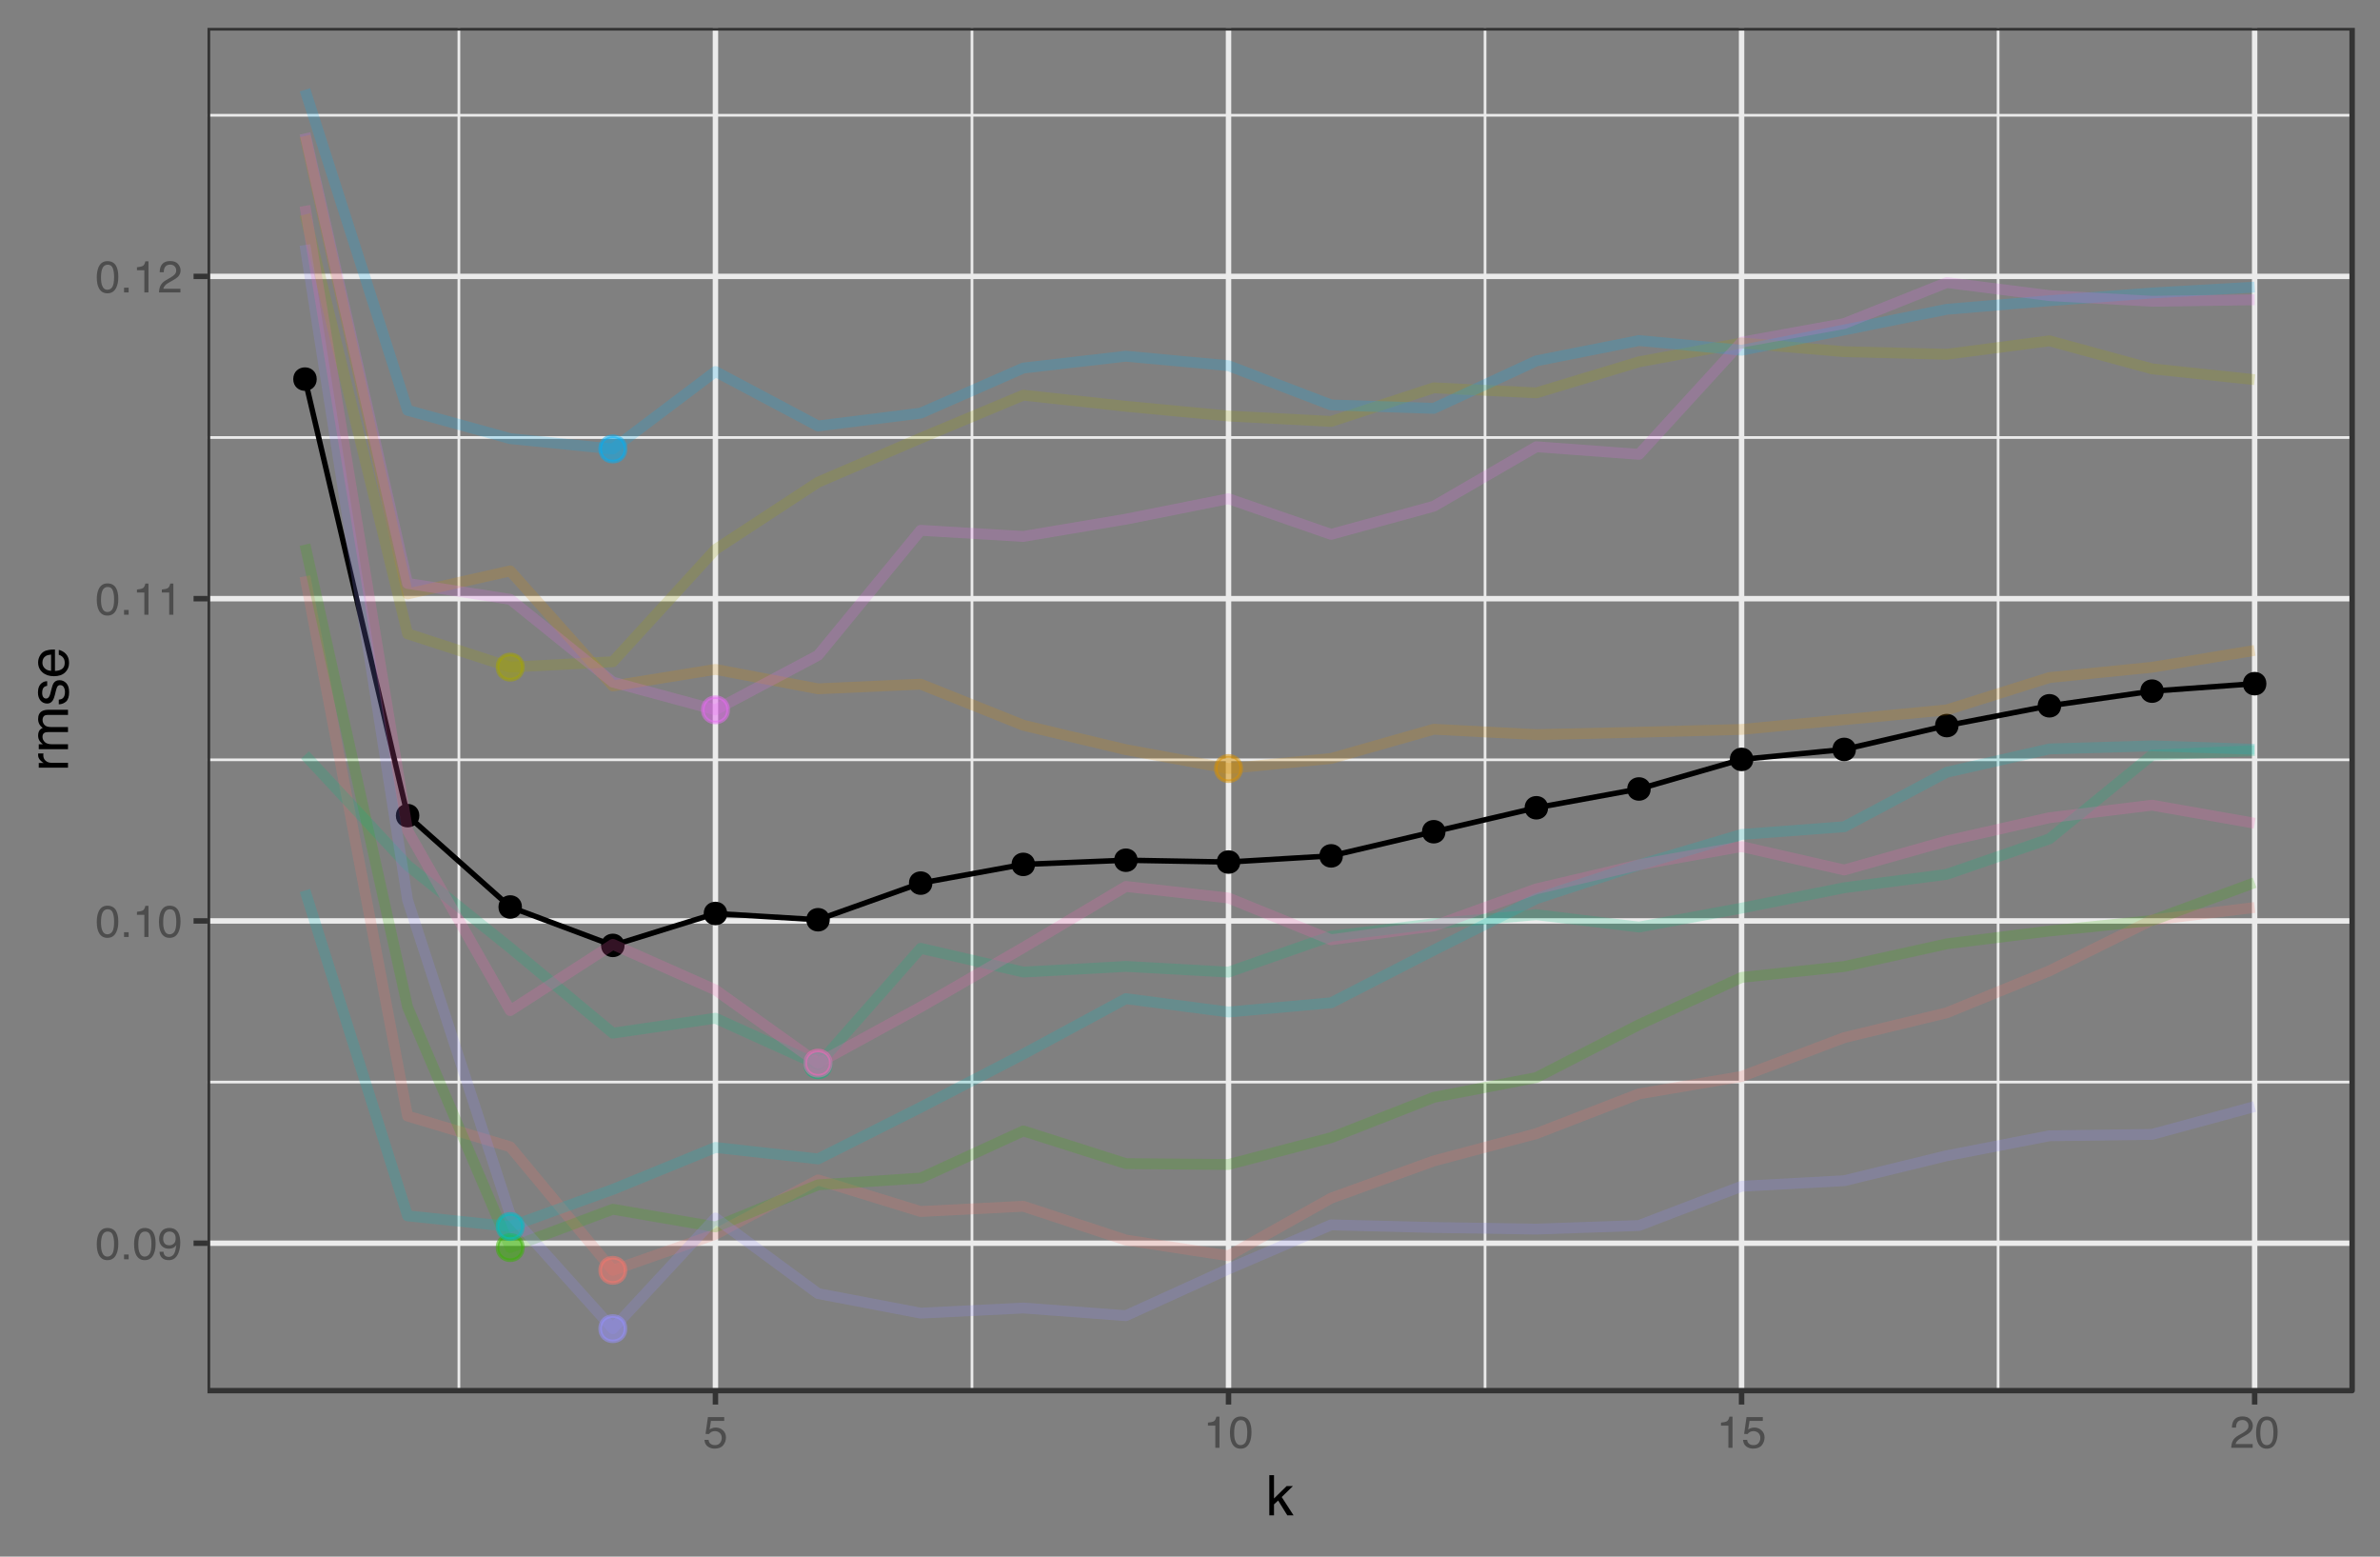 <?xml version="1.0" encoding="UTF-8"?>
<svg xmlns="http://www.w3.org/2000/svg" xmlns:xlink="http://www.w3.org/1999/xlink" width="468pt" height="306pt" viewBox="0 0 468 306" version="1.1">
<rect x="0" y="0" width="468" height="306" fill="#808080" stroke="none"/>
<defs>
<g>
<symbol overflow="visible" id="glyph0-0">
<path style="stroke:none;" d="M 0.281 0 L 0.281 -6.312 L 5.297 -6.312 L 5.297 0 Z M 4.5 -0.797 L 4.5 -5.516 L 1.078 -5.516 L 1.078 -0.797 Z M 4.5 -0.797 "/>
</symbol>
<symbol overflow="visible" id="glyph0-1">
<path style="stroke:none;" d="M 2.375 -6.156 C 3.176 -6.156 3.754 -5.828 4.109 -5.172 C 4.379 -4.66 4.516 -3.961 4.516 -3.078 C 4.516 -2.242 4.391 -1.555 4.141 -1.016 C 3.785 -0.223 3.195 0.172 2.375 0.172 C 1.633 0.172 1.082 -0.148 0.719 -0.797 C 0.426 -1.328 0.281 -2.047 0.281 -2.953 C 0.281 -3.648 0.367 -4.25 0.547 -4.75 C 0.879 -5.688 1.488 -6.156 2.375 -6.156 Z M 2.375 -0.531 C 2.77 -0.531 3.086 -0.707 3.328 -1.062 C 3.566 -1.426 3.688 -2.086 3.688 -3.047 C 3.688 -3.754 3.598 -4.332 3.422 -4.781 C 3.254 -5.227 2.922 -5.453 2.422 -5.453 C 1.973 -5.453 1.641 -5.238 1.422 -4.812 C 1.211 -4.383 1.109 -3.754 1.109 -2.922 C 1.109 -2.297 1.176 -1.789 1.312 -1.406 C 1.52 -0.82 1.875 -0.531 2.375 -0.531 Z M 2.375 -0.531 "/>
</symbol>
<symbol overflow="visible" id="glyph0-2">
<path style="stroke:none;" d="M 0.75 -0.938 L 1.656 -0.938 L 1.656 0 L 0.75 0 Z M 0.75 -0.938 "/>
</symbol>
<symbol overflow="visible" id="glyph0-3">
<path style="stroke:none;" d="M 1.172 -1.484 C 1.191 -1.055 1.352 -0.758 1.656 -0.594 C 1.82 -0.508 2 -0.469 2.188 -0.469 C 2.562 -0.469 2.879 -0.617 3.141 -0.922 C 3.398 -1.234 3.582 -1.863 3.688 -2.812 C 3.52 -2.539 3.305 -2.348 3.047 -2.234 C 2.797 -2.129 2.523 -2.078 2.234 -2.078 C 1.641 -2.078 1.172 -2.258 0.828 -2.625 C 0.484 -2.988 0.312 -3.461 0.312 -4.047 C 0.312 -4.609 0.477 -5.098 0.812 -5.516 C 1.156 -5.941 1.66 -6.156 2.328 -6.156 C 3.223 -6.156 3.844 -5.754 4.188 -4.953 C 4.375 -4.504 4.469 -3.945 4.469 -3.281 C 4.469 -2.531 4.352 -1.863 4.125 -1.281 C 3.75 -0.312 3.113 0.172 2.219 0.172 C 1.625 0.172 1.172 0.016 0.859 -0.297 C 0.547 -0.609 0.391 -1.004 0.391 -1.484 Z M 2.344 -2.75 C 2.645 -2.75 2.922 -2.848 3.172 -3.047 C 3.43 -3.254 3.562 -3.609 3.562 -4.109 C 3.562 -4.566 3.445 -4.906 3.219 -5.125 C 2.988 -5.344 2.695 -5.453 2.344 -5.453 C 1.969 -5.453 1.664 -5.32 1.438 -5.062 C 1.219 -4.812 1.109 -4.477 1.109 -4.062 C 1.109 -3.656 1.207 -3.332 1.406 -3.094 C 1.602 -2.863 1.914 -2.75 2.344 -2.75 Z M 2.344 -2.75 "/>
</symbol>
<symbol overflow="visible" id="glyph0-4">
<path style="stroke:none;" d="M 0.844 -4.359 L 0.844 -4.953 C 1.395 -5.004 1.781 -5.094 2 -5.219 C 2.227 -5.344 2.395 -5.645 2.5 -6.125 L 3.109 -6.125 L 3.109 0 L 2.297 0 L 2.297 -4.359 Z M 0.844 -4.359 "/>
</symbol>
<symbol overflow="visible" id="glyph0-5">
<path style="stroke:none;" d="M 0.281 0 C 0.301 -0.531 0.406 -0.988 0.594 -1.375 C 0.789 -1.77 1.164 -2.129 1.719 -2.453 L 2.547 -2.922 C 2.91 -3.141 3.164 -3.328 3.312 -3.484 C 3.551 -3.711 3.672 -3.984 3.672 -4.297 C 3.672 -4.648 3.562 -4.93 3.344 -5.141 C 3.133 -5.359 2.848 -5.469 2.484 -5.469 C 1.961 -5.469 1.598 -5.266 1.391 -4.859 C 1.285 -4.648 1.227 -4.352 1.219 -3.969 L 0.422 -3.969 C 0.43 -4.5 0.531 -4.938 0.719 -5.281 C 1.051 -5.875 1.645 -6.172 2.5 -6.172 C 3.195 -6.172 3.707 -5.977 4.031 -5.594 C 4.363 -5.219 4.531 -4.797 4.531 -4.328 C 4.531 -3.836 4.352 -3.414 4 -3.062 C 3.801 -2.863 3.441 -2.617 2.922 -2.328 L 2.344 -2 C 2.062 -1.844 1.836 -1.695 1.672 -1.562 C 1.391 -1.312 1.211 -1.035 1.141 -0.734 L 4.5 -0.734 L 4.5 0 Z M 0.281 0 "/>
</symbol>
<symbol overflow="visible" id="glyph0-6">
<path style="stroke:none;" d="M 1.094 -1.562 C 1.133 -1.125 1.336 -0.82 1.703 -0.656 C 1.879 -0.57 2.094 -0.531 2.344 -0.531 C 2.801 -0.531 3.141 -0.676 3.359 -0.969 C 3.578 -1.258 3.688 -1.582 3.688 -1.938 C 3.688 -2.363 3.555 -2.691 3.297 -2.922 C 3.035 -3.16 2.719 -3.281 2.344 -3.281 C 2.082 -3.281 1.852 -3.227 1.656 -3.125 C 1.469 -3.02 1.305 -2.879 1.172 -2.703 L 0.5 -2.734 L 0.969 -6.047 L 4.172 -6.047 L 4.172 -5.297 L 1.562 -5.297 L 1.297 -3.594 C 1.43 -3.695 1.566 -3.773 1.703 -3.828 C 1.93 -3.93 2.195 -3.984 2.5 -3.984 C 3.062 -3.984 3.535 -3.801 3.922 -3.438 C 4.316 -3.07 4.516 -2.609 4.516 -2.047 C 4.516 -1.461 4.332 -0.945 3.969 -0.5 C 3.613 -0.062 3.047 0.156 2.266 0.156 C 1.754 0.156 1.305 0.016 0.922 -0.266 C 0.547 -0.547 0.332 -0.977 0.281 -1.562 Z M 1.094 -1.562 "/>
</symbol>
<symbol overflow="visible" id="glyph1-0">
<path style="stroke:none;" d="M 0.359 0 L 0.359 -7.891 L 6.625 -7.891 L 6.625 0 Z M 5.625 -0.984 L 5.625 -6.906 L 1.344 -6.906 L 1.344 -0.984 Z M 5.625 -0.984 "/>
</symbol>
<symbol overflow="visible" id="glyph1-1">
<path style="stroke:none;" d="M 0.688 -7.891 L 1.609 -7.891 L 1.609 -3.312 L 4.094 -5.75 L 5.328 -5.75 L 3.125 -3.594 L 5.453 0 L 4.219 0 L 2.422 -2.906 L 1.609 -2.156 L 1.609 0 L 0.688 0 Z M 0.688 -7.891 "/>
</symbol>
<symbol overflow="visible" id="glyph2-0">
<path style="stroke:none;" d="M 0 -0.359 L -7.891 -0.359 L -7.891 -6.625 L 0 -6.625 Z M -0.984 -5.625 L -6.906 -5.625 L -6.906 -1.344 L -0.984 -1.344 Z M -0.984 -5.625 "/>
</symbol>
<symbol overflow="visible" id="glyph2-1">
<path style="stroke:none;" d="M -5.75 -0.734 L -5.75 -1.656 L -4.766 -1.656 C -4.953 -1.727 -5.18 -1.91 -5.453 -2.203 C -5.734 -2.492 -5.875 -2.832 -5.875 -3.219 C -5.875 -3.238 -5.875 -3.27 -5.875 -3.312 C -5.875 -3.352 -5.867 -3.426 -5.859 -3.531 L -4.828 -3.531 C -4.836 -3.477 -4.844 -3.426 -4.844 -3.375 C -4.852 -3.32 -4.859 -3.27 -4.859 -3.219 C -4.859 -2.727 -4.703 -2.352 -4.391 -2.094 C -4.078 -1.832 -3.719 -1.703 -3.312 -1.703 L 0 -1.703 L 0 -0.734 Z M -5.75 -0.734 "/>
</symbol>
<symbol overflow="visible" id="glyph2-2">
<path style="stroke:none;" d="M -5.75 -0.703 L -5.75 -1.672 L -4.938 -1.672 C -5.219 -1.898 -5.422 -2.102 -5.547 -2.281 C -5.766 -2.602 -5.875 -2.969 -5.875 -3.375 C -5.875 -3.832 -5.766 -4.203 -5.547 -4.484 C -5.41 -4.641 -5.219 -4.781 -4.969 -4.906 C -5.281 -5.125 -5.508 -5.379 -5.656 -5.672 C -5.801 -5.961 -5.875 -6.285 -5.875 -6.641 C -5.875 -7.41 -5.598 -7.938 -5.047 -8.219 C -4.742 -8.375 -4.336 -8.453 -3.828 -8.453 L 0 -8.453 L 0 -7.438 L -4 -7.438 C -4.383 -7.438 -4.645 -7.344 -4.781 -7.156 C -4.926 -6.969 -5 -6.734 -5 -6.453 C -5 -6.078 -4.867 -5.75 -4.609 -5.469 C -4.359 -5.195 -3.938 -5.062 -3.344 -5.062 L 0 -5.062 L 0 -4.078 L -3.75 -4.078 C -4.145 -4.078 -4.43 -4.031 -4.609 -3.938 C -4.879 -3.789 -5.016 -3.52 -5.016 -3.125 C -5.016 -2.758 -4.867 -2.426 -4.578 -2.125 C -4.297 -1.82 -3.785 -1.672 -3.047 -1.672 L 0 -1.672 L 0 -0.703 Z M -5.75 -0.703 "/>
</symbol>
<symbol overflow="visible" id="glyph2-3">
<path style="stroke:none;" d="M -1.812 -1.281 C -1.488 -1.312 -1.238 -1.395 -1.062 -1.531 C -0.75 -1.77 -0.594 -2.191 -0.594 -2.797 C -0.594 -3.148 -0.672 -3.461 -0.828 -3.734 C -0.984 -4.004 -1.223 -4.141 -1.547 -4.141 C -1.797 -4.141 -1.984 -4.031 -2.109 -3.812 C -2.191 -3.676 -2.285 -3.398 -2.391 -2.984 L -2.578 -2.219 C -2.703 -1.727 -2.836 -1.367 -2.984 -1.141 C -3.254 -0.723 -3.617 -0.516 -4.078 -0.516 C -4.617 -0.516 -5.055 -0.707 -5.391 -1.094 C -5.734 -1.488 -5.906 -2.02 -5.906 -2.688 C -5.906 -3.551 -5.648 -4.176 -5.141 -4.562 C -4.816 -4.801 -4.469 -4.914 -4.094 -4.906 L -4.094 -4 C -4.312 -3.977 -4.508 -3.898 -4.688 -3.766 C -4.945 -3.547 -5.078 -3.16 -5.078 -2.609 C -5.078 -2.242 -5.004 -1.969 -4.859 -1.781 C -4.723 -1.594 -4.539 -1.5 -4.312 -1.5 C -4.062 -1.5 -3.863 -1.625 -3.719 -1.875 C -3.625 -2.008 -3.539 -2.219 -3.469 -2.5 L -3.312 -3.141 C -3.145 -3.836 -2.984 -4.301 -2.828 -4.531 C -2.578 -4.914 -2.191 -5.109 -1.672 -5.109 C -1.148 -5.109 -0.703 -4.91 -0.328 -4.516 C 0.035 -4.129 0.219 -3.539 0.219 -2.75 C 0.219 -1.895 0.023 -1.285 -0.359 -0.922 C -0.754 -0.566 -1.238 -0.379 -1.812 -0.359 Z M -5.891 -2.719 Z M -5.891 -2.719 "/>
</symbol>
<symbol overflow="visible" id="glyph2-4">
<path style="stroke:none;" d="M -5.875 -3.109 C -5.875 -3.516 -5.781 -3.906 -5.594 -4.281 C -5.406 -4.664 -5.156 -4.961 -4.844 -5.172 C -4.562 -5.359 -4.223 -5.484 -3.828 -5.547 C -3.566 -5.609 -3.145 -5.641 -2.562 -5.641 L -2.562 -1.422 C -1.977 -1.441 -1.508 -1.578 -1.156 -1.828 C -0.812 -2.086 -0.641 -2.488 -0.641 -3.031 C -0.641 -3.539 -0.805 -3.945 -1.141 -4.25 C -1.328 -4.414 -1.551 -4.535 -1.812 -4.609 L -1.812 -5.562 C -1.594 -5.531 -1.352 -5.441 -1.094 -5.297 C -0.832 -5.16 -0.625 -5.004 -0.469 -4.828 C -0.176 -4.535 0.02 -4.176 0.125 -3.75 C 0.176 -3.508 0.203 -3.242 0.203 -2.953 C 0.203 -2.234 -0.055 -1.625 -0.578 -1.125 C -1.098 -0.633 -1.828 -0.391 -2.766 -0.391 C -3.691 -0.391 -4.441 -0.641 -5.016 -1.141 C -5.586 -1.641 -5.875 -2.297 -5.875 -3.109 Z M -3.328 -4.641 C -3.754 -4.609 -4.094 -4.52 -4.344 -4.375 C -4.801 -4.102 -5.031 -3.66 -5.031 -3.047 C -5.031 -2.598 -4.867 -2.223 -4.547 -1.922 C -4.234 -1.629 -3.828 -1.473 -3.328 -1.453 Z M -5.891 -3.016 Z M -5.891 -3.016 "/>
</symbol>
</g>
<clipPath id="clip1">
  <path d="M 40.801 212 L 463 212 L 463 213 L 40.801 213 Z M 40.801 212 "/>
</clipPath>
<clipPath id="clip2">
  <path d="M 40.801 149 L 463 149 L 463 150 L 40.801 150 Z M 40.801 149 "/>
</clipPath>
<clipPath id="clip3">
  <path d="M 40.801 85 L 463 85 L 463 87 L 40.801 87 Z M 40.801 85 "/>
</clipPath>
<clipPath id="clip4">
  <path d="M 40.801 22 L 463 22 L 463 23 L 40.801 23 Z M 40.801 22 "/>
</clipPath>
<clipPath id="clip5">
  <path d="M 89 5.48 L 91 5.48 L 91 274 L 89 274 Z M 89 5.48 "/>
</clipPath>
<clipPath id="clip6">
  <path d="M 190 5.48 L 192 5.48 L 192 274 L 190 274 Z M 190 5.48 "/>
</clipPath>
<clipPath id="clip7">
  <path d="M 291 5.48 L 293 5.48 L 293 274 L 291 274 Z M 291 5.48 "/>
</clipPath>
<clipPath id="clip8">
  <path d="M 392 5.48 L 394 5.48 L 394 274 L 392 274 Z M 392 5.48 "/>
</clipPath>
<clipPath id="clip9">
  <path d="M 40.801 243 L 463.52 243 L 463.52 245 L 40.801 245 Z M 40.801 243 "/>
</clipPath>
<clipPath id="clip10">
  <path d="M 40.801 180 L 463.52 180 L 463.52 182 L 40.801 182 Z M 40.801 180 "/>
</clipPath>
<clipPath id="clip11">
  <path d="M 40.801 117 L 463.52 117 L 463.52 119 L 40.801 119 Z M 40.801 117 "/>
</clipPath>
<clipPath id="clip12">
  <path d="M 40.801 53 L 463.52 53 L 463.52 55 L 40.801 55 Z M 40.801 53 "/>
</clipPath>
<clipPath id="clip13">
  <path d="M 140 5.48 L 142 5.48 L 142 274 L 140 274 Z M 140 5.48 "/>
</clipPath>
<clipPath id="clip14">
  <path d="M 241 5.48 L 243 5.48 L 243 274 L 241 274 Z M 241 5.48 "/>
</clipPath>
<clipPath id="clip15">
  <path d="M 341 5.48 L 343 5.48 L 343 274 L 341 274 Z M 341 5.48 "/>
</clipPath>
<clipPath id="clip16">
  <path d="M 442 5.48 L 444 5.48 L 444 274 L 442 274 Z M 442 5.48 "/>
</clipPath>
<clipPath id="clip17">
  <path d="M 40.801 5.48 L 463.52 5.48 L 463.52 274 L 40.801 274 Z M 40.801 5.48 "/>
</clipPath>
</defs>
<g id="surface36">
<g clip-path="url(#clip1)" clip-rule="nonzero">
<path style="fill:none;stroke-width:0.533;stroke-linecap:butt;stroke-linejoin:round;stroke:rgb(92.157%,92.157%,92.157%);stroke-opacity:1;stroke-miterlimit:10;" d="M 40.801 212.715 L 462.52 212.715 "/>
</g>
<g clip-path="url(#clip2)" clip-rule="nonzero">
<path style="fill:none;stroke-width:0.533;stroke-linecap:butt;stroke-linejoin:round;stroke:rgb(92.157%,92.157%,92.157%);stroke-opacity:1;stroke-miterlimit:10;" d="M 40.801 149.359 L 462.52 149.359 "/>
</g>
<g clip-path="url(#clip3)" clip-rule="nonzero">
<path style="fill:none;stroke-width:0.533;stroke-linecap:butt;stroke-linejoin:round;stroke:rgb(92.157%,92.157%,92.157%);stroke-opacity:1;stroke-miterlimit:10;" d="M 40.801 86.008 L 462.52 86.008 "/>
</g>
<g clip-path="url(#clip4)" clip-rule="nonzero">
<path style="fill:none;stroke-width:0.533;stroke-linecap:butt;stroke-linejoin:round;stroke:rgb(92.157%,92.157%,92.157%);stroke-opacity:1;stroke-miterlimit:10;" d="M 40.801 22.656 L 462.52 22.656 "/>
</g>
<g clip-path="url(#clip5)" clip-rule="nonzero">
<path style="fill:none;stroke-width:0.533;stroke-linecap:butt;stroke-linejoin:round;stroke:rgb(92.157%,92.157%,92.157%);stroke-opacity:1;stroke-miterlimit:10;" d="M 90.238 273.367 L 90.238 5.48 "/>
</g>
<g clip-path="url(#clip6)" clip-rule="nonzero">
<path style="fill:none;stroke-width:0.533;stroke-linecap:butt;stroke-linejoin:round;stroke:rgb(92.157%,92.157%,92.157%);stroke-opacity:1;stroke-miterlimit:10;" d="M 191.129 273.367 L 191.129 5.48 "/>
</g>
<g clip-path="url(#clip7)" clip-rule="nonzero">
<path style="fill:none;stroke-width:0.533;stroke-linecap:butt;stroke-linejoin:round;stroke:rgb(92.157%,92.157%,92.157%);stroke-opacity:1;stroke-miterlimit:10;" d="M 292.016 273.367 L 292.016 5.48 "/>
</g>
<g clip-path="url(#clip8)" clip-rule="nonzero">
<path style="fill:none;stroke-width:0.533;stroke-linecap:butt;stroke-linejoin:round;stroke:rgb(92.157%,92.157%,92.157%);stroke-opacity:1;stroke-miterlimit:10;" d="M 392.906 273.367 L 392.906 5.48 "/>
</g>
<g clip-path="url(#clip9)" clip-rule="nonzero">
<path style="fill:none;stroke-width:1.067;stroke-linecap:butt;stroke-linejoin:round;stroke:rgb(92.157%,92.157%,92.157%);stroke-opacity:1;stroke-miterlimit:10;" d="M 40.801 244.391 L 462.52 244.391 "/>
</g>
<g clip-path="url(#clip10)" clip-rule="nonzero">
<path style="fill:none;stroke-width:1.067;stroke-linecap:butt;stroke-linejoin:round;stroke:rgb(92.157%,92.157%,92.157%);stroke-opacity:1;stroke-miterlimit:10;" d="M 40.801 181.035 L 462.52 181.035 "/>
</g>
<g clip-path="url(#clip11)" clip-rule="nonzero">
<path style="fill:none;stroke-width:1.067;stroke-linecap:butt;stroke-linejoin:round;stroke:rgb(92.157%,92.157%,92.157%);stroke-opacity:1;stroke-miterlimit:10;" d="M 40.801 117.684 L 462.52 117.684 "/>
</g>
<g clip-path="url(#clip12)" clip-rule="nonzero">
<path style="fill:none;stroke-width:1.067;stroke-linecap:butt;stroke-linejoin:round;stroke:rgb(92.157%,92.157%,92.157%);stroke-opacity:1;stroke-miterlimit:10;" d="M 40.801 54.332 L 462.52 54.332 "/>
</g>
<g clip-path="url(#clip13)" clip-rule="nonzero">
<path style="fill:none;stroke-width:1.067;stroke-linecap:butt;stroke-linejoin:round;stroke:rgb(92.157%,92.157%,92.157%);stroke-opacity:1;stroke-miterlimit:10;" d="M 140.684 273.367 L 140.684 5.48 "/>
</g>
<g clip-path="url(#clip14)" clip-rule="nonzero">
<path style="fill:none;stroke-width:1.067;stroke-linecap:butt;stroke-linejoin:round;stroke:rgb(92.157%,92.157%,92.157%);stroke-opacity:1;stroke-miterlimit:10;" d="M 241.574 273.367 L 241.574 5.48 "/>
</g>
<g clip-path="url(#clip15)" clip-rule="nonzero">
<path style="fill:none;stroke-width:1.067;stroke-linecap:butt;stroke-linejoin:round;stroke:rgb(92.157%,92.157%,92.157%);stroke-opacity:1;stroke-miterlimit:10;" d="M 342.461 273.367 L 342.461 5.48 "/>
</g>
<g clip-path="url(#clip16)" clip-rule="nonzero">
<path style="fill:none;stroke-width:1.067;stroke-linecap:butt;stroke-linejoin:round;stroke:rgb(92.157%,92.157%,92.157%);stroke-opacity:1;stroke-miterlimit:10;" d="M 443.352 273.367 L 443.352 5.48 "/>
</g>
<path style="fill-rule:nonzero;fill:rgb(0%,0%,0%);fill-opacity:1;stroke-width:0.709;stroke-linecap:round;stroke-linejoin:round;stroke:rgb(0%,0%,0%);stroke-opacity:1;stroke-miterlimit:10;" d="M 61.926 74.523 C 61.926 77.129 58.016 77.129 58.016 74.523 C 58.016 71.918 61.926 71.918 61.926 74.523 "/>
<path style="fill-rule:nonzero;fill:rgb(0%,0%,0%);fill-opacity:1;stroke-width:0.709;stroke-linecap:round;stroke-linejoin:round;stroke:rgb(0%,0%,0%);stroke-opacity:1;stroke-miterlimit:10;" d="M 82.105 160.34 C 82.105 162.945 78.195 162.945 78.195 160.34 C 78.195 157.73 82.105 157.73 82.105 160.34 "/>
<path style="fill-rule:nonzero;fill:rgb(0%,0%,0%);fill-opacity:1;stroke-width:0.709;stroke-linecap:round;stroke-linejoin:round;stroke:rgb(0%,0%,0%);stroke-opacity:1;stroke-miterlimit:10;" d="M 102.281 178.293 C 102.281 180.898 98.371 180.898 98.371 178.293 C 98.371 175.688 102.281 175.688 102.281 178.293 "/>
<path style="fill-rule:nonzero;fill:rgb(0%,0%,0%);fill-opacity:1;stroke-width:0.709;stroke-linecap:round;stroke-linejoin:round;stroke:rgb(0%,0%,0%);stroke-opacity:1;stroke-miterlimit:10;" d="M 122.461 185.844 C 122.461 188.449 118.551 188.449 118.551 185.844 C 118.551 183.238 122.461 183.238 122.461 185.844 "/>
<path style="fill-rule:nonzero;fill:rgb(0%,0%,0%);fill-opacity:1;stroke-width:0.709;stroke-linecap:round;stroke-linejoin:round;stroke:rgb(0%,0%,0%);stroke-opacity:1;stroke-miterlimit:10;" d="M 142.637 179.574 C 142.637 182.18 138.727 182.18 138.727 179.574 C 138.727 176.969 142.637 176.969 142.637 179.574 "/>
<path style="fill-rule:nonzero;fill:rgb(0%,0%,0%);fill-opacity:1;stroke-width:0.709;stroke-linecap:round;stroke-linejoin:round;stroke:rgb(0%,0%,0%);stroke-opacity:1;stroke-miterlimit:10;" d="M 162.816 180.801 C 162.816 183.406 158.906 183.406 158.906 180.801 C 158.906 178.195 162.816 178.195 162.816 180.801 "/>
<path style="fill-rule:nonzero;fill:rgb(0%,0%,0%);fill-opacity:1;stroke-width:0.709;stroke-linecap:round;stroke-linejoin:round;stroke:rgb(0%,0%,0%);stroke-opacity:1;stroke-miterlimit:10;" d="M 182.992 173.602 C 182.992 176.207 179.086 176.207 179.086 173.602 C 179.086 170.992 182.992 170.992 182.992 173.602 "/>
<path style="fill-rule:nonzero;fill:rgb(0%,0%,0%);fill-opacity:1;stroke-width:0.709;stroke-linecap:round;stroke-linejoin:round;stroke:rgb(0%,0%,0%);stroke-opacity:1;stroke-miterlimit:10;" d="M 203.172 169.922 C 203.172 172.527 199.262 172.527 199.262 169.922 C 199.262 167.312 203.172 167.312 203.172 169.922 "/>
<path style="fill-rule:nonzero;fill:rgb(0%,0%,0%);fill-opacity:1;stroke-width:0.709;stroke-linecap:round;stroke-linejoin:round;stroke:rgb(0%,0%,0%);stroke-opacity:1;stroke-miterlimit:10;" d="M 223.348 169.102 C 223.348 171.707 219.441 171.707 219.441 169.102 C 219.441 166.496 223.348 166.496 223.348 169.102 "/>
<path style="fill-rule:nonzero;fill:rgb(0%,0%,0%);fill-opacity:1;stroke-width:0.709;stroke-linecap:round;stroke-linejoin:round;stroke:rgb(0%,0%,0%);stroke-opacity:1;stroke-miterlimit:10;" d="M 243.527 169.457 C 243.527 172.066 239.617 172.066 239.617 169.457 C 239.617 166.852 243.527 166.852 243.527 169.457 "/>
<path style="fill-rule:nonzero;fill:rgb(0%,0%,0%);fill-opacity:1;stroke-width:0.709;stroke-linecap:round;stroke-linejoin:round;stroke:rgb(0%,0%,0%);stroke-opacity:1;stroke-miterlimit:10;" d="M 263.707 168.246 C 263.707 170.852 259.797 170.852 259.797 168.246 C 259.797 165.637 263.707 165.637 263.707 168.246 "/>
<path style="fill-rule:nonzero;fill:rgb(0%,0%,0%);fill-opacity:1;stroke-width:0.709;stroke-linecap:round;stroke-linejoin:round;stroke:rgb(0%,0%,0%);stroke-opacity:1;stroke-miterlimit:10;" d="M 283.883 163.5 C 283.883 166.105 279.973 166.105 279.973 163.5 C 279.973 160.895 283.883 160.895 283.883 163.5 "/>
<path style="fill-rule:nonzero;fill:rgb(0%,0%,0%);fill-opacity:1;stroke-width:0.709;stroke-linecap:round;stroke-linejoin:round;stroke:rgb(0%,0%,0%);stroke-opacity:1;stroke-miterlimit:10;" d="M 304.062 158.789 C 304.062 161.395 300.152 161.395 300.152 158.789 C 300.152 156.184 304.062 156.184 304.062 158.789 "/>
<path style="fill-rule:nonzero;fill:rgb(0%,0%,0%);fill-opacity:1;stroke-width:0.709;stroke-linecap:round;stroke-linejoin:round;stroke:rgb(0%,0%,0%);stroke-opacity:1;stroke-miterlimit:10;" d="M 324.238 155.094 C 324.238 157.703 320.328 157.703 320.328 155.094 C 320.328 152.488 324.238 152.488 324.238 155.094 "/>
<path style="fill-rule:nonzero;fill:rgb(0%,0%,0%);fill-opacity:1;stroke-width:0.709;stroke-linecap:round;stroke-linejoin:round;stroke:rgb(0%,0%,0%);stroke-opacity:1;stroke-miterlimit:10;" d="M 344.418 149.281 C 344.418 151.887 340.508 151.887 340.508 149.281 C 340.508 146.676 344.418 146.676 344.418 149.281 "/>
<path style="fill-rule:nonzero;fill:rgb(0%,0%,0%);fill-opacity:1;stroke-width:0.709;stroke-linecap:round;stroke-linejoin:round;stroke:rgb(0%,0%,0%);stroke-opacity:1;stroke-miterlimit:10;" d="M 364.594 147.32 C 364.594 149.926 360.684 149.926 360.684 147.32 C 360.684 144.715 364.594 144.715 364.594 147.32 "/>
<path style="fill-rule:nonzero;fill:rgb(0%,0%,0%);fill-opacity:1;stroke-width:0.709;stroke-linecap:round;stroke-linejoin:round;stroke:rgb(0%,0%,0%);stroke-opacity:1;stroke-miterlimit:10;" d="M 384.773 142.633 C 384.773 145.238 380.863 145.238 380.863 142.633 C 380.863 140.027 384.773 140.027 384.773 142.633 "/>
<path style="fill-rule:nonzero;fill:rgb(0%,0%,0%);fill-opacity:1;stroke-width:0.709;stroke-linecap:round;stroke-linejoin:round;stroke:rgb(0%,0%,0%);stroke-opacity:1;stroke-miterlimit:10;" d="M 404.949 138.742 C 404.949 141.348 401.039 141.348 401.039 138.742 C 401.039 136.137 404.949 136.137 404.949 138.742 "/>
<path style="fill-rule:nonzero;fill:rgb(0%,0%,0%);fill-opacity:1;stroke-width:0.709;stroke-linecap:round;stroke-linejoin:round;stroke:rgb(0%,0%,0%);stroke-opacity:1;stroke-miterlimit:10;" d="M 425.129 135.863 C 425.129 138.469 421.219 138.469 421.219 135.863 C 421.219 133.258 425.129 133.258 425.129 135.863 "/>
<path style="fill-rule:nonzero;fill:rgb(0%,0%,0%);fill-opacity:1;stroke-width:0.709;stroke-linecap:round;stroke-linejoin:round;stroke:rgb(0%,0%,0%);stroke-opacity:1;stroke-miterlimit:10;" d="M 445.305 134.398 C 445.305 137.004 441.398 137.004 441.398 134.398 C 441.398 131.789 445.305 131.789 445.305 134.398 "/>
<path style="fill:none;stroke-width:1.067;stroke-linecap:butt;stroke-linejoin:round;stroke:rgb(0%,0%,0%);stroke-opacity:1;stroke-miterlimit:10;" d="M 59.973 74.523 L 80.148 160.34 L 100.328 178.293 L 120.504 185.844 L 140.684 179.574 L 160.859 180.801 L 181.039 173.602 L 201.219 169.922 L 221.395 169.102 L 241.574 169.457 L 261.75 168.246 L 281.93 163.5 L 302.105 158.789 L 322.285 155.094 L 342.461 149.281 L 362.641 147.32 L 382.816 142.633 L 402.996 138.742 L 423.172 135.863 L 443.352 134.398 "/>
<path style="fill:none;stroke-width:2.134;stroke-linecap:butt;stroke-linejoin:round;stroke:rgb(97.255%,46.275%,42.745%);stroke-opacity:0.2;stroke-miterlimit:10;" d="M 59.973 113.289 L 80.148 219.391 L 100.328 225.438 L 120.504 249.715 L 140.684 242.633 L 160.859 231.949 L 181.039 238.156 L 201.219 237.125 L 221.395 243.77 L 241.574 246.863 L 261.75 235.531 L 281.93 228.219 L 302.105 222.848 L 322.285 215.031 L 342.461 211.613 L 362.641 203.977 L 382.816 199.086 L 402.996 190.852 L 423.172 180.859 L 443.352 178.391 "/>
<path style="fill:none;stroke-width:2.134;stroke-linecap:butt;stroke-linejoin:round;stroke:rgb(84.706%,56.471%,0%);stroke-opacity:0.2;stroke-miterlimit:10;" d="M 59.973 26.738 L 80.148 116.754 L 100.328 112.227 L 120.504 134.848 L 140.684 131.586 L 160.859 135.406 L 181.039 134.492 L 201.219 142.57 L 221.395 147.371 L 241.574 151.078 L 261.75 149.098 L 281.93 143.355 L 302.105 144.414 L 322.285 143.941 L 342.461 143.391 L 362.641 141.473 L 382.816 139.547 L 402.996 133.195 L 423.172 131.172 L 443.352 127.855 "/>
<path style="fill:none;stroke-width:2.134;stroke-linecap:butt;stroke-linejoin:round;stroke:rgb(63.922%,64.706%,0%);stroke-opacity:0.2;stroke-miterlimit:10;" d="M 59.973 42.172 L 80.148 124.59 L 100.328 131.141 L 120.504 130.086 L 140.684 108.008 L 160.859 94.793 L 181.039 86.125 L 201.219 77.68 L 221.395 79.871 L 241.574 81.781 L 261.75 82.848 L 281.93 76.238 L 302.105 77.23 L 322.285 71.129 L 342.461 67.414 L 362.641 69.137 L 382.816 69.641 L 402.996 67 L 423.172 72.508 L 443.352 74.637 "/>
<path style="fill:none;stroke-width:2.134;stroke-linecap:butt;stroke-linejoin:round;stroke:rgb(22.353%,71.373%,0%);stroke-opacity:0.2;stroke-miterlimit:10;" d="M 59.973 107.059 L 80.148 197.973 L 100.328 245.246 L 120.504 237.711 L 140.684 241.184 L 160.859 232.914 L 181.039 231.582 L 201.219 222.316 L 221.395 228.742 L 241.574 228.914 L 261.75 223.641 L 281.93 215.715 L 302.105 211.824 L 322.285 201.434 L 342.461 192.133 L 362.641 189.996 L 382.816 185.535 L 402.996 183.016 L 423.172 180.949 L 443.352 173.512 "/>
<path style="fill:none;stroke-width:2.134;stroke-linecap:butt;stroke-linejoin:round;stroke:rgb(0%,74.902%,49.02%);stroke-opacity:0.2;stroke-miterlimit:10;" d="M 59.973 148.422 L 80.148 170.117 L 100.328 186.312 L 120.504 203.094 L 140.684 200.16 L 160.859 209.297 L 181.039 186.418 L 201.219 191.086 L 221.395 189.977 L 241.574 191.098 L 261.75 184.039 L 281.93 181.578 L 302.105 179.809 L 322.285 182.242 L 342.461 178.516 L 362.641 174.512 L 382.816 171.867 L 402.996 164.898 L 423.172 148.434 L 443.352 147.559 "/>
<path style="fill:none;stroke-width:2.134;stroke-linecap:butt;stroke-linejoin:round;stroke:rgb(0%,74.902%,76.863%);stroke-opacity:0.2;stroke-miterlimit:10;" d="M 59.973 175.051 L 80.148 239.012 L 100.328 241.113 L 120.504 233.816 L 140.684 225.562 L 160.859 227.82 L 181.039 217.676 L 201.219 207.215 L 221.395 196.316 L 241.574 198.941 L 261.75 197.125 L 281.93 186.781 L 302.105 176.66 L 322.285 170.02 L 342.461 164.031 L 362.641 162.52 L 382.816 151.805 L 402.996 147.223 L 423.172 146.625 L 443.352 147.293 "/>
<path style="fill:none;stroke-width:2.134;stroke-linecap:butt;stroke-linejoin:round;stroke:rgb(0%,69.02%,96.471%);stroke-opacity:0.2;stroke-miterlimit:10;" d="M 59.973 17.656 L 80.148 80.656 L 100.328 86.223 L 120.504 88.254 L 140.684 73.031 L 160.859 83.734 L 181.039 81.215 L 201.219 72.352 L 221.395 70.023 L 241.574 71.891 L 261.75 79.605 L 281.93 80.277 L 302.105 70.938 L 322.285 66.945 L 342.461 68.852 L 362.641 64.867 L 382.816 60.801 L 402.996 59.113 L 423.172 57.594 L 443.352 56.438 "/>
<path style="fill:none;stroke-width:2.134;stroke-linecap:butt;stroke-linejoin:round;stroke:rgb(58.431%,56.471%,100%);stroke-opacity:0.2;stroke-miterlimit:10;" d="M 59.973 48.152 L 80.148 176.938 L 100.328 238.754 L 120.504 261.191 L 140.684 239.438 L 160.859 254.285 L 181.039 258.137 L 201.219 257.129 L 221.395 258.629 L 241.574 249.449 L 261.75 240.785 L 281.93 241.297 L 302.105 241.613 L 322.285 240.91 L 342.461 233.191 L 362.641 232.102 L 382.816 227.184 L 402.996 223.27 L 423.172 222.996 L 443.352 217.52 "/>
<path style="fill:none;stroke-width:2.134;stroke-linecap:butt;stroke-linejoin:round;stroke:rgb(90.588%,41.961%,95.294%);stroke-opacity:0.2;stroke-miterlimit:10;" d="M 59.973 26.227 L 80.148 114.691 L 100.328 117.816 L 120.504 134.086 L 140.684 139.539 L 160.859 128.824 L 181.039 104.246 L 201.219 105.453 L 221.395 102.059 L 241.574 98.035 L 261.75 105.043 L 281.93 99.516 L 302.105 87.82 L 322.285 89.309 L 342.461 67.258 L 362.641 63.609 L 382.816 55.547 L 402.996 58.109 L 423.172 59.223 L 443.352 58.93 "/>
<path style="fill:none;stroke-width:2.134;stroke-linecap:butt;stroke-linejoin:round;stroke:rgb(100%,38.431%,73.725%);stroke-opacity:0.2;stroke-miterlimit:10;" d="M 59.973 40.465 L 80.148 163.262 L 100.328 198.652 L 120.504 185.641 L 140.684 194.602 L 160.859 208.992 L 181.039 197.957 L 201.219 186.281 L 221.395 174.258 L 241.574 176.531 L 261.75 184.734 L 281.93 182.031 L 302.105 174.738 L 322.285 169.992 L 342.461 166.418 L 362.641 171.02 L 382.816 165.316 L 402.996 160.746 L 423.172 158.281 L 443.352 161.836 "/>
<path style="fill-rule:nonzero;fill:rgb(97.255%,46.275%,42.745%);fill-opacity:0.502;stroke-width:0.709;stroke-linecap:round;stroke-linejoin:round;stroke:rgb(97.255%,46.275%,42.745%);stroke-opacity:0.502;stroke-miterlimit:10;" d="M 122.992 249.715 C 122.992 253.035 118.016 253.035 118.016 249.715 C 118.016 246.398 122.992 246.398 122.992 249.715 "/>
<path style="fill-rule:nonzero;fill:rgb(84.706%,56.471%,0%);fill-opacity:0.502;stroke-width:0.709;stroke-linecap:round;stroke-linejoin:round;stroke:rgb(84.706%,56.471%,0%);stroke-opacity:0.502;stroke-miterlimit:10;" d="M 244.062 151.078 C 244.062 154.395 239.086 154.395 239.086 151.078 C 239.086 147.758 244.062 147.758 244.062 151.078 "/>
<path style="fill-rule:nonzero;fill:rgb(63.922%,64.706%,0%);fill-opacity:0.502;stroke-width:0.709;stroke-linecap:round;stroke-linejoin:round;stroke:rgb(63.922%,64.706%,0%);stroke-opacity:0.502;stroke-miterlimit:10;" d="M 102.816 131.141 C 102.816 134.461 97.84 134.461 97.84 131.141 C 97.84 127.824 102.816 127.824 102.816 131.141 "/>
<path style="fill-rule:nonzero;fill:rgb(22.353%,71.373%,0%);fill-opacity:0.502;stroke-width:0.709;stroke-linecap:round;stroke-linejoin:round;stroke:rgb(22.353%,71.373%,0%);stroke-opacity:0.502;stroke-miterlimit:10;" d="M 102.816 245.246 C 102.816 248.562 97.84 248.562 97.84 245.246 C 97.84 241.93 102.816 241.93 102.816 245.246 "/>
<path style="fill-rule:nonzero;fill:rgb(0%,74.902%,49.02%);fill-opacity:0.502;stroke-width:0.709;stroke-linecap:round;stroke-linejoin:round;stroke:rgb(0%,74.902%,49.02%);stroke-opacity:0.502;stroke-miterlimit:10;" d="M 163.348 209.297 C 163.348 212.613 158.371 212.613 158.371 209.297 C 158.371 205.98 163.348 205.98 163.348 209.297 "/>
<path style="fill-rule:nonzero;fill:rgb(0%,74.902%,76.863%);fill-opacity:0.502;stroke-width:0.709;stroke-linecap:round;stroke-linejoin:round;stroke:rgb(0%,74.902%,76.863%);stroke-opacity:0.502;stroke-miterlimit:10;" d="M 102.816 241.113 C 102.816 244.43 97.84 244.43 97.84 241.113 C 97.84 237.793 102.816 237.793 102.816 241.113 "/>
<path style="fill-rule:nonzero;fill:rgb(0%,69.02%,96.471%);fill-opacity:0.502;stroke-width:0.709;stroke-linecap:round;stroke-linejoin:round;stroke:rgb(0%,69.02%,96.471%);stroke-opacity:0.502;stroke-miterlimit:10;" d="M 122.992 88.254 C 122.992 91.57 118.016 91.57 118.016 88.254 C 118.016 84.938 122.992 84.938 122.992 88.254 "/>
<path style="fill-rule:nonzero;fill:rgb(58.431%,56.471%,100%);fill-opacity:0.502;stroke-width:0.709;stroke-linecap:round;stroke-linejoin:round;stroke:rgb(58.431%,56.471%,100%);stroke-opacity:0.502;stroke-miterlimit:10;" d="M 122.992 261.191 C 122.992 264.508 118.016 264.508 118.016 261.191 C 118.016 257.871 122.992 257.871 122.992 261.191 "/>
<path style="fill-rule:nonzero;fill:rgb(90.588%,41.961%,95.294%);fill-opacity:0.502;stroke-width:0.709;stroke-linecap:round;stroke-linejoin:round;stroke:rgb(90.588%,41.961%,95.294%);stroke-opacity:0.502;stroke-miterlimit:10;" d="M 143.172 139.539 C 143.172 142.855 138.195 142.855 138.195 139.539 C 138.195 136.223 143.172 136.223 143.172 139.539 "/>
<path style="fill-rule:nonzero;fill:rgb(100%,38.431%,73.725%);fill-opacity:0.502;stroke-width:0.709;stroke-linecap:round;stroke-linejoin:round;stroke:rgb(100%,38.431%,73.725%);stroke-opacity:0.502;stroke-miterlimit:10;" d="M 163.348 208.992 C 163.348 212.309 158.371 212.309 158.371 208.992 C 158.371 205.676 163.348 205.676 163.348 208.992 "/>
<g clip-path="url(#clip17)" clip-rule="nonzero">
<path style="fill:none;stroke-width:1.067;stroke-linecap:round;stroke-linejoin:round;stroke:rgb(20%,20%,20%);stroke-opacity:1;stroke-miterlimit:10;" d="M 40.801 273.367 L 462.52 273.367 L 462.52 5.48 L 40.801 5.48 Z M 40.801 273.367 "/>
</g>
<g style="fill:rgb(30.196%,30.196%,30.196%);fill-opacity:1;">
  <use xlink:href="#glyph0-1" x="18.75" y="247.547"/>
  <use xlink:href="#glyph0-2" x="23.642" y="247.547"/>
  <use xlink:href="#glyph0-1" x="26.086" y="247.547"/>
  <use xlink:href="#glyph0-3" x="30.979" y="247.547"/>
</g>
<g style="fill:rgb(30.196%,30.196%,30.196%);fill-opacity:1;">
  <use xlink:href="#glyph0-1" x="18.75" y="184.191"/>
  <use xlink:href="#glyph0-2" x="23.642" y="184.191"/>
  <use xlink:href="#glyph0-4" x="26.086" y="184.191"/>
  <use xlink:href="#glyph0-1" x="30.979" y="184.191"/>
</g>
<g style="fill:rgb(30.196%,30.196%,30.196%);fill-opacity:1;">
  <use xlink:href="#glyph0-1" x="18.75" y="120.84"/>
  <use xlink:href="#glyph0-2" x="23.642" y="120.84"/>
  <use xlink:href="#glyph0-4" x="26.086" y="120.84"/>
  <use xlink:href="#glyph0-4" x="30.979" y="120.84"/>
</g>
<g style="fill:rgb(30.196%,30.196%,30.196%);fill-opacity:1;">
  <use xlink:href="#glyph0-1" x="18.75" y="57.488"/>
  <use xlink:href="#glyph0-2" x="23.642" y="57.488"/>
  <use xlink:href="#glyph0-4" x="26.086" y="57.488"/>
  <use xlink:href="#glyph0-5" x="30.979" y="57.488"/>
</g>
<path style="fill:none;stroke-width:1.067;stroke-linecap:butt;stroke-linejoin:round;stroke:rgb(20%,20%,20%);stroke-opacity:1;stroke-miterlimit:10;" d="M 38.062 244.391 L 40.801 244.391 "/>
<path style="fill:none;stroke-width:1.067;stroke-linecap:butt;stroke-linejoin:round;stroke:rgb(20%,20%,20%);stroke-opacity:1;stroke-miterlimit:10;" d="M 38.062 181.035 L 40.801 181.035 "/>
<path style="fill:none;stroke-width:1.067;stroke-linecap:butt;stroke-linejoin:round;stroke:rgb(20%,20%,20%);stroke-opacity:1;stroke-miterlimit:10;" d="M 38.062 117.684 L 40.801 117.684 "/>
<path style="fill:none;stroke-width:1.067;stroke-linecap:butt;stroke-linejoin:round;stroke:rgb(20%,20%,20%);stroke-opacity:1;stroke-miterlimit:10;" d="M 38.062 54.332 L 40.801 54.332 "/>
<path style="fill:none;stroke-width:1.067;stroke-linecap:butt;stroke-linejoin:round;stroke:rgb(20%,20%,20%);stroke-opacity:1;stroke-miterlimit:10;" d="M 140.684 276.105 L 140.684 273.367 "/>
<path style="fill:none;stroke-width:1.067;stroke-linecap:butt;stroke-linejoin:round;stroke:rgb(20%,20%,20%);stroke-opacity:1;stroke-miterlimit:10;" d="M 241.574 276.105 L 241.574 273.367 "/>
<path style="fill:none;stroke-width:1.067;stroke-linecap:butt;stroke-linejoin:round;stroke:rgb(20%,20%,20%);stroke-opacity:1;stroke-miterlimit:10;" d="M 342.461 276.105 L 342.461 273.367 "/>
<path style="fill:none;stroke-width:1.067;stroke-linecap:butt;stroke-linejoin:round;stroke:rgb(20%,20%,20%);stroke-opacity:1;stroke-miterlimit:10;" d="M 443.352 276.105 L 443.352 273.367 "/>
<g style="fill:rgb(30.196%,30.196%,30.196%);fill-opacity:1;">
  <use xlink:href="#glyph0-6" x="138.238" y="284.609"/>
</g>
<g style="fill:rgb(30.196%,30.196%,30.196%);fill-opacity:1;">
  <use xlink:href="#glyph0-4" x="236.684" y="284.609"/>
  <use xlink:href="#glyph0-1" x="241.576" y="284.609"/>
</g>
<g style="fill:rgb(30.196%,30.196%,30.196%);fill-opacity:1;">
  <use xlink:href="#glyph0-4" x="337.57" y="284.609"/>
  <use xlink:href="#glyph0-6" x="342.463" y="284.609"/>
</g>
<g style="fill:rgb(30.196%,30.196%,30.196%);fill-opacity:1;">
  <use xlink:href="#glyph0-5" x="438.461" y="284.609"/>
  <use xlink:href="#glyph0-1" x="443.353" y="284.609"/>
</g>
<g style="fill:rgb(0%,0%,0%);fill-opacity:1;">
  <use xlink:href="#glyph1-1" x="248.91" y="297.879"/>
</g>
<g style="fill:rgb(0%,0%,0%);fill-opacity:1;">
  <use xlink:href="#glyph2-1" x="13.371" y="151.645"/>
  <use xlink:href="#glyph2-2" x="13.371" y="147.981"/>
  <use xlink:href="#glyph2-3" x="13.371" y="138.818"/>
  <use xlink:href="#glyph2-4" x="13.371" y="133.318"/>
</g>
</g>
</svg>
